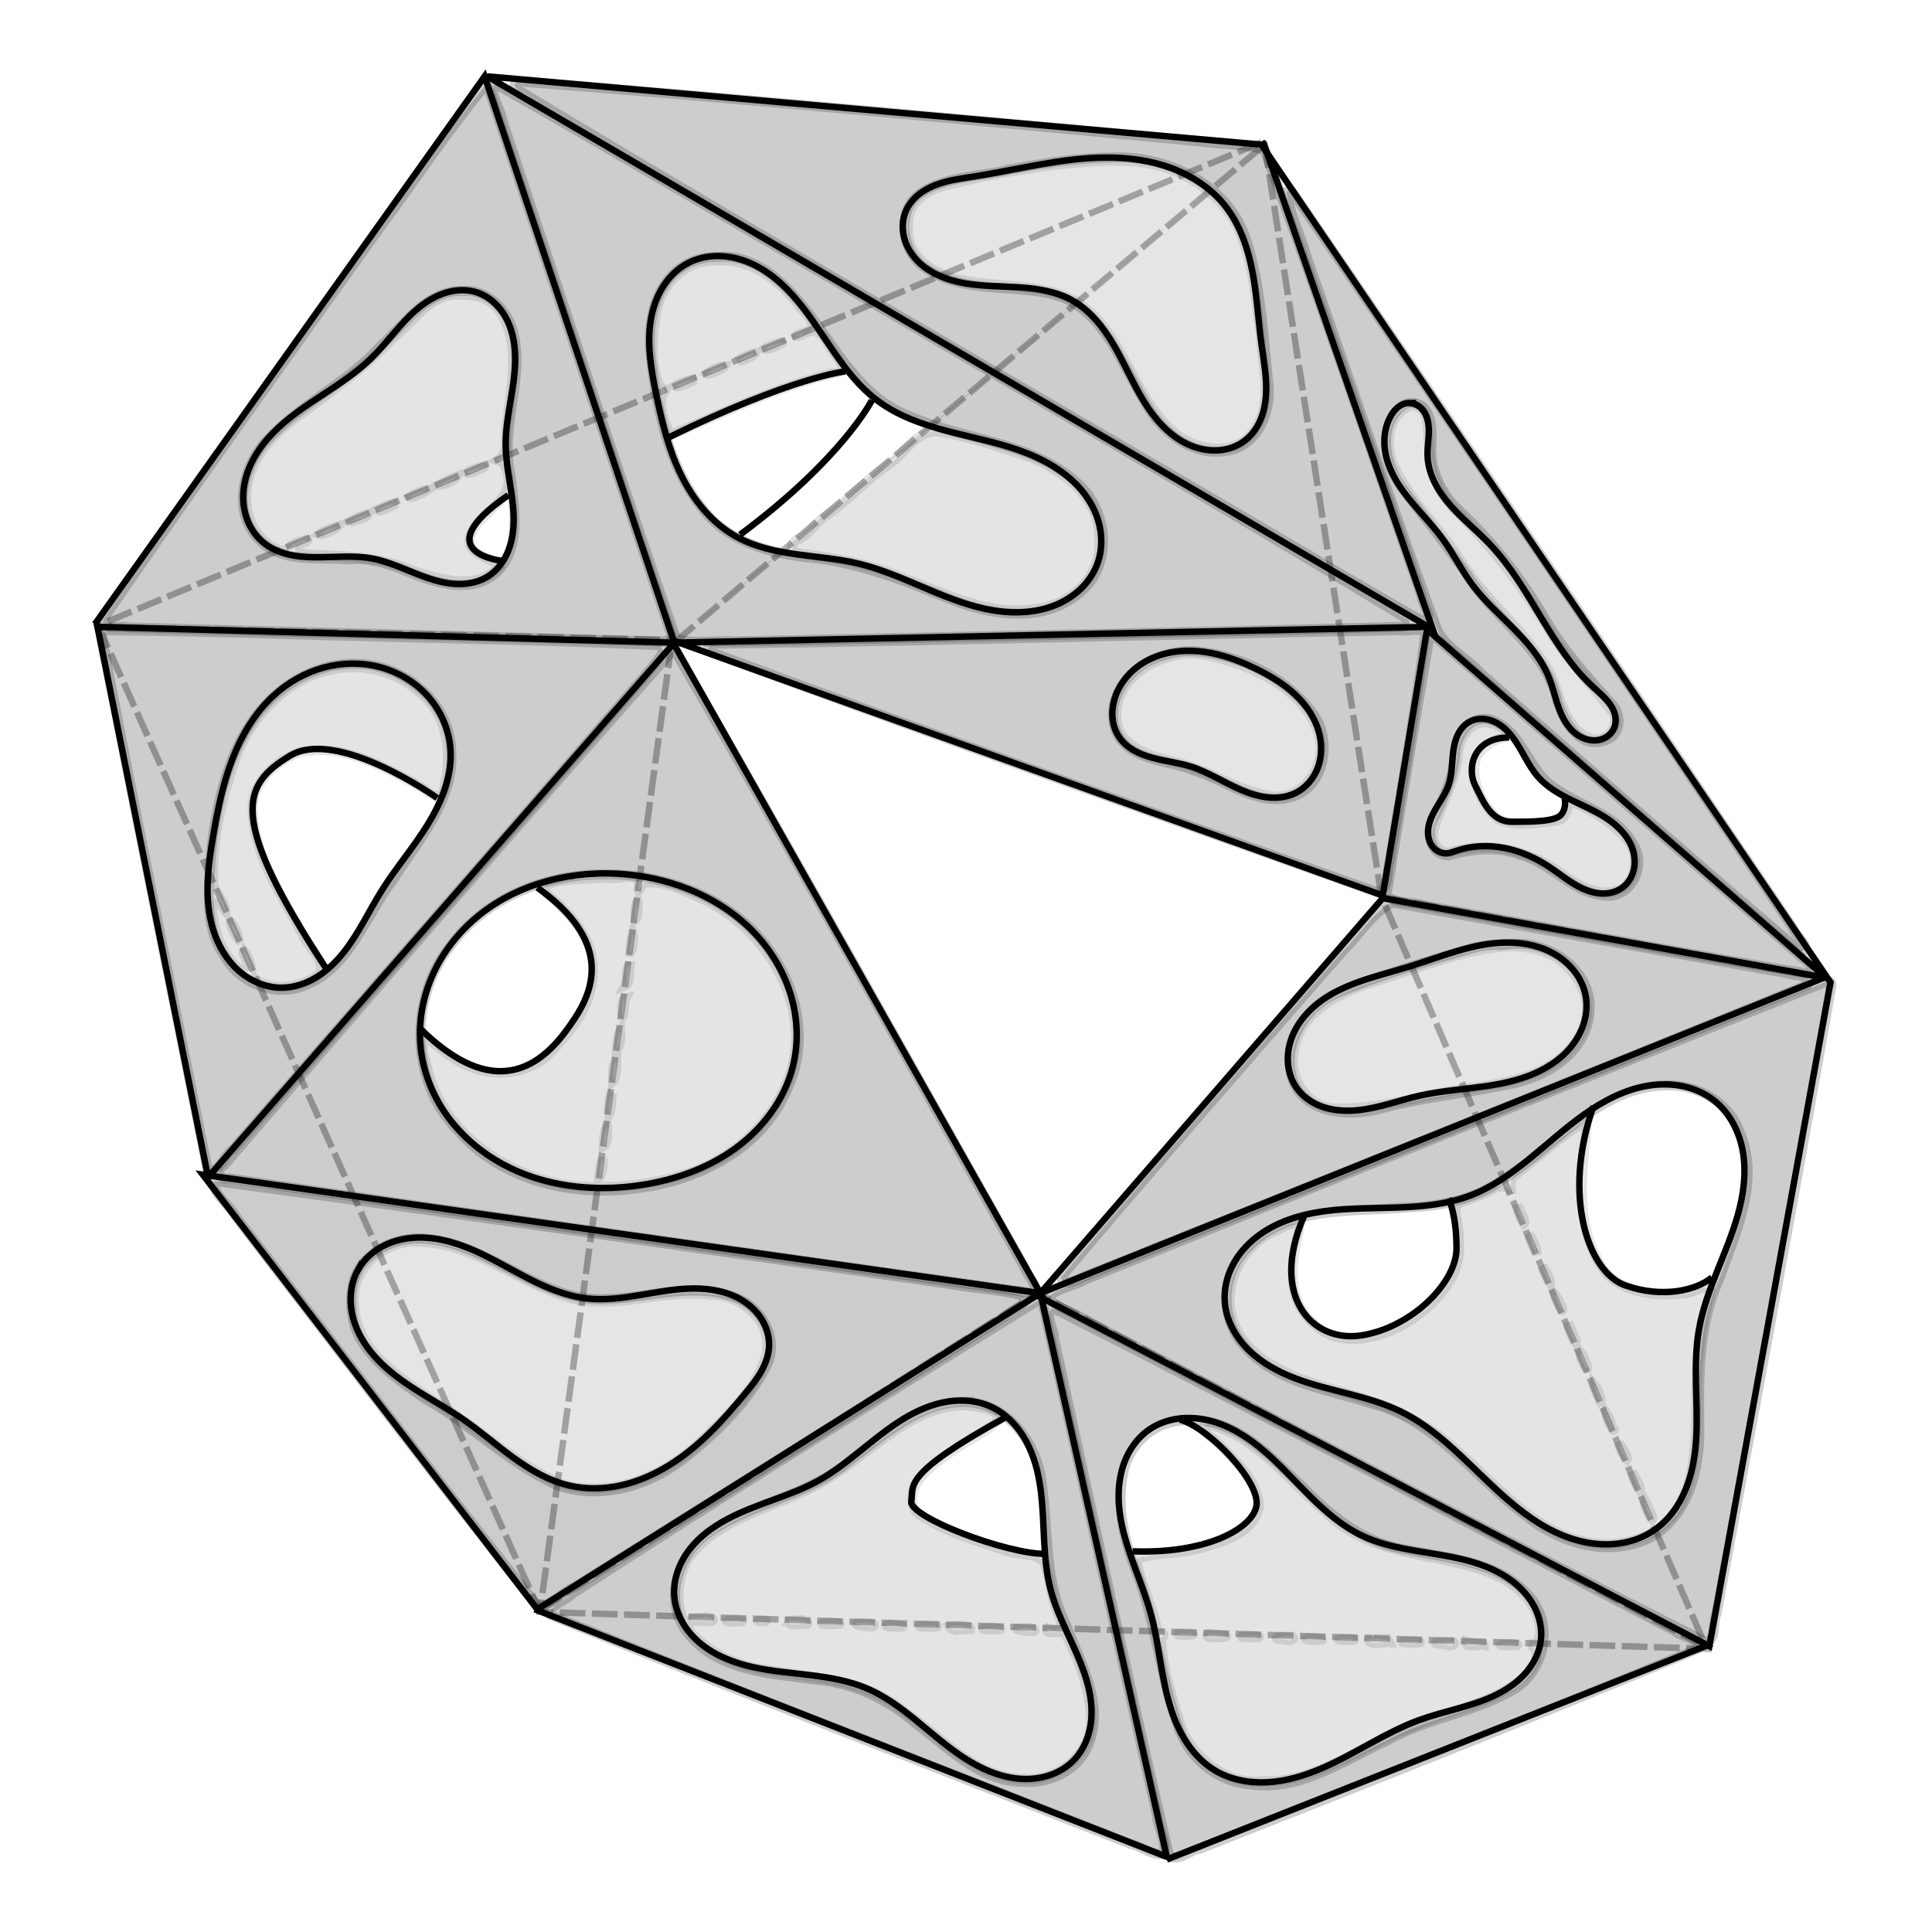<?xml version="1.0" encoding="UTF-8" standalone="no"?>
<!-- Created with Inkscape (http://www.inkscape.org/) -->

<svg
   width="300mm"
   height="300mm"
   viewBox="0 0 300 300"
   version="1.1"
   id="svg589"
   inkscape:version="1.2.2 (732a01da63, 2022-12-09)"
   sodipodi:docname="defect-foam.svg"
   xmlns:inkscape="http://www.inkscape.org/namespaces/inkscape"
   xmlns:sodipodi="http://sodipodi.sourceforge.net/DTD/sodipodi-0.dtd"
   xmlns="http://www.w3.org/2000/svg"
   xmlns:svg="http://www.w3.org/2000/svg">
  <sodipodi:namedview
     id="namedview591"
     pagecolor="#ffffff"
     bordercolor="#000000"
     borderopacity="0.25"
     inkscape:showpageshadow="2"
     inkscape:pageopacity="0.0"
     inkscape:pagecheckerboard="0"
     inkscape:deskcolor="#d1d1d1"
     inkscape:document-units="mm"
     showgrid="false"
     inkscape:zoom="0.64693624"
     inkscape:cx="375.61661"
     inkscape:cy="619.8447"
     inkscape:window-width="1920"
     inkscape:window-height="1129"
     inkscape:window-x="2552"
     inkscape:window-y="131"
     inkscape:window-maximized="1"
     inkscape:current-layer="layer1" />
  <defs
     id="defs586">
    <inkscape:path-effect
       effect="spiro"
       id="path-effect5505"
       is_visible="true"
       lpeversion="1" />
    <inkscape:path-effect
       effect="spiro"
       id="path-effect5501"
       is_visible="true"
       lpeversion="1" />
    <inkscape:path-effect
       effect="spiro"
       id="path-effect5497"
       is_visible="true"
       lpeversion="1" />
    <inkscape:path-effect
       effect="spiro"
       id="path-effect5493"
       is_visible="true"
       lpeversion="1" />
    <inkscape:path-effect
       effect="spiro"
       id="path-effect5489"
       is_visible="true"
       lpeversion="1" />
    <inkscape:path-effect
       effect="spiro"
       id="path-effect5485"
       is_visible="true"
       lpeversion="1" />
    <inkscape:path-effect
       effect="spiro"
       id="path-effect5481"
       is_visible="true"
       lpeversion="1" />
    <inkscape:path-effect
       effect="spiro"
       id="path-effect5477"
       is_visible="true"
       lpeversion="1" />
    <inkscape:path-effect
       effect="spiro"
       id="path-effect5473"
       is_visible="true"
       lpeversion="1" />
    <inkscape:path-effect
       effect="spiro"
       id="path-effect5469"
       is_visible="true"
       lpeversion="1" />
    <inkscape:path-effect
       effect="spiro"
       id="path-effect5465"
       is_visible="true"
       lpeversion="1" />
    <inkscape:path-effect
       effect="spiro"
       id="path-effect5461"
       is_visible="true"
       lpeversion="1" />
    <inkscape:path-effect
       effect="spiro"
       id="path-effect5457"
       is_visible="true"
       lpeversion="1" />
  </defs>
  <g
     inkscape:groupmode="layer"
     id="layer2"
     inkscape:label="Ebene 2">
    <path
       style="opacity:0.3;fill:#000000;stroke:#000000;stroke-width:1;stroke-dasharray:4, 1;stroke-dashoffset:0;stroke-opacity:1"
       d="m 104.699,99.791 c 30.265,-25.765 61.074,-51.531 91.611,-77.297"
       id="path7108" />
    <path
       style="opacity:0.3;fill:none;stroke:#000000;stroke-width:1;stroke-dasharray:4, 1;stroke-dashoffset:0;stroke-opacity:1"
       d="m 196.31,22.085 18.2,117.172 50.509,116.763 L 83.841,250.295 104.29,99.791"
       id="path7110" />
    <path
       style="opacity:0.3;fill:none;stroke:#000000;stroke-width:1;stroke-dasharray:4, 1;stroke-dashoffset:0;stroke-opacity:1"
       d="M 195.901,22.085 14.723,97.337 104.699,99.382"
       id="path7112" />
    <path
       style="opacity:0.3;fill:none;stroke:#000000;stroke-width:1;stroke-dasharray:4, 1;stroke-dashoffset:0;stroke-opacity:1"
       d="M 15.132,96.928 83.841,250.295"
       id="path7114" />
    <path
       style="opacity:0.3;fill:none;stroke:#000000;stroke-width:1;stroke-dasharray:4, 1;stroke-dashoffset:0;stroke-opacity:1"
       d="m 83.636,250.091 77.502,-49.282 104.29,55.212"
       id="path7116" />
    <path
       style="opacity:0.3;fill:none;stroke:#000000;stroke-width:1;stroke-dasharray:4, 1;stroke-dashoffset:0;stroke-opacity:1"
       d="m 214.509,139.257 69.117,12.678"
       id="path7118" />
  </g>
  <g
     inkscape:label="Ebene 1"
     inkscape:groupmode="layer"
     id="layer1">
    <path
       style="opacity:1;fill:none;stroke-width:1;stroke:#000000;stroke-opacity:1;stroke-dasharray:none"
       d="M 15.132,97.337 32.309,182.814 104.699,99.791 Z"
       id="path719" />
    <circle
       id="path4626"
       style="fill:#000000;stroke:#000000;stroke-width:0.265"
       cx="75.661"
       cy="12.269"
       r="0.206" />
    <path
       style="opacity:1;fill:none;stroke:#000000;stroke-width:1;stroke-dasharray:none;stroke-opacity:1"
       d="M 75.661,11.86 222.485,97.746 196.31,22.494 Z"
       id="path4628" />
    <path
       style="opacity:1;fill:none;stroke:#000000;stroke-width:1;stroke-dasharray:none;stroke-opacity:1"
       d="M 83.023,249.886 181.178,288.33 161.547,200.809 283.422,151.731 222.076,98.155"
       id="path4630" />
    <circle
       id="path4632"
       style="fill:#000000;stroke:#000000;stroke-width:0.265"
       cx="196.31"
       cy="22.085"
       r="0.206" />
    <path
       style="opacity:1;fill:none;stroke:#000000;stroke-width:1;stroke-dasharray:none;stroke-opacity:1"
       d="M 195.901,22.494 284.24,152.549 265.427,255.612 161.138,201.218"
       id="path4634" />
    <path
       style="opacity:1;fill:none;stroke:#000000;stroke-width:1;stroke-dasharray:none;stroke-opacity:1"
       d="m 181.178,288.739 84.659,-33.536"
       id="path4636" />
    <path
       style="opacity:1;fill:none;stroke:#000000;stroke-width:1;stroke-dasharray:none;stroke-opacity:1"
       d="M 104.29,99.382 161.547,200.809 31.491,182.405 l 51.94,67.482 78.115,-49.077 53.167,-61.347 68.299,12.269"
       id="path4638" />
    <path
       style="opacity:1;fill:none;stroke:#000000;stroke-width:1;stroke-dasharray:none;stroke-opacity:1"
       d="M 14.723,96.928 75.252,11.86 104.699,99.791 221.667,97.337 l -6.953,41.716"
       id="path4644" />
    <path
       style="opacity:1;fill:none;stroke:#000000;stroke-width:1;stroke-dasharray:none;stroke-opacity:1"
       d="M 104.29,99.382 214.714,139.053"
       id="path4648" />
    <path
       style="opacity:1;fill:none;stroke:#000000;stroke-width:1;stroke-dasharray:none;stroke-opacity:1"
       d="m 99.382,184.041 c 5.25,-0.776 10.414,-2.559 14.719,-5.664 4.305,-3.105 7.704,-7.594 9.002,-12.74 0.914,-3.621 0.772,-7.486 -0.288,-11.067 -1.059,-3.581 -3.022,-6.877 -5.576,-9.601 -5.109,-5.449 -12.466,-8.487 -19.902,-9.188 -8.09,-0.762 -16.588,1.229 -22.919,6.322 -3.165,2.547 -5.75,5.835 -7.357,9.566 -1.607,3.731 -2.22,7.904 -1.624,11.923 0.538,3.631 2.054,7.098 4.256,10.034 2.202,2.937 5.081,5.346 8.303,7.106 6.442,3.521 14.124,4.382 21.387,3.308 z"
       id="path5455"
       inkscape:path-effect="#path-effect5457"
       inkscape:original-d="m 99.381893,184.04054 c 11.314817,6.81606 15.814117,-12.2691 23.720787,-18.40405 7.90666,-6.13495 -17.17686,-19.90338 -25.76568,-29.85547 -8.588824,-9.95208 -21.266644,18.54065 -31.900362,27.81058 -10.633718,9.26992 22.630437,13.63289 33.945255,20.44894 z" />
    <path
       style="opacity:1;fill:none;stroke:#000000;stroke-width:1;stroke-dasharray:none;stroke-opacity:1"
       d="m 190.175,202.036 c -0.116,-1.903 0.337,-3.824 1.206,-5.52 0.869,-1.697 2.143,-3.172 3.637,-4.356 2.986,-2.369 6.765,-3.546 10.541,-4.072 3.776,-0.526 7.605,-0.448 11.415,-0.581 3.81,-0.132 7.668,-0.488 11.237,-1.83 3.416,-1.285 6.441,-3.427 9.274,-5.728 2.833,-2.301 5.522,-4.787 8.499,-6.898 2.977,-2.111 6.298,-3.859 9.899,-4.454 1.8,-0.298 3.657,-0.301 5.442,0.076 1.786,0.377 3.498,1.139 4.921,2.282 2.473,1.986 3.95,5.038 4.434,8.173 0.484,3.134 0.045,6.353 -0.804,9.409 -1.697,6.112 -5.011,11.748 -6.084,18 -0.933,5.439 -0.113,11.016 -0.394,16.527 -0.141,2.755 -0.566,5.523 -1.592,8.084 -1.027,2.561 -2.688,4.915 -4.966,6.471 -1.602,1.094 -3.474,1.772 -5.395,2.042 -1.921,0.271 -3.889,0.141 -5.78,-0.294 -3.781,-0.869 -7.197,-2.927 -10.221,-5.358 -6.048,-4.862 -10.9,-11.374 -17.866,-14.795 -5.155,-2.531 -11.037,-3.139 -16.409,-5.169 -2.686,-1.015 -5.272,-2.411 -7.314,-4.43 -2.041,-2.02 -3.504,-4.712 -3.679,-7.578 z"
       id="path5459"
       inkscape:path-effect="#path-effect5461"
       inkscape:original-d="m 190.17523,202.03562 c -9.13413,-5.72597 25.35696,-10.90584 38.03505,-16.35916 12.67808,-5.45332 25.35696,-9.81523 38.03503,-14.72324 12.67809,-4.90801 -1.63563,23.72104 -2.45386,35.58117 -0.81822,11.86013 -4.63483,20.72187 -6.95264,31.0824 -2.31782,10.36054 -26.1744,-12.2691 -39.26199,-18.40405 -13.08759,-6.13495 -18.26746,-11.45115 -27.40159,-17.17712 z" />
    <path
       style="opacity:1;fill:none;stroke:#000000;stroke-width:1;stroke-dasharray:none;stroke-opacity:1"
       d="m 104.699,247.841 c -0.19,-2.566 0.77,-5.135 2.331,-7.18 1.561,-2.045 3.689,-3.6 5.962,-4.805 4.546,-2.41 9.71,-3.498 14.201,-6.01 4.42,-2.473 7.995,-6.215 12.234,-8.987 2.12,-1.386 4.428,-2.534 6.903,-3.069 2.475,-0.536 5.134,-0.428 7.446,0.605 2.405,1.074 4.31,3.092 5.567,5.406 1.257,2.314 1.905,4.916 2.25,7.527 0.691,5.222 0.225,10.608 1.589,15.695 1.208,4.504 3.786,8.524 5.258,12.949 0.736,2.213 1.192,4.549 1.021,6.874 -0.171,2.325 -1.007,4.646 -2.598,6.351 -1.061,1.138 -2.43,1.973 -3.904,2.468 -1.475,0.494 -3.054,0.653 -4.605,0.537 -3.102,-0.233 -6.039,-1.546 -8.647,-3.243 -5.216,-3.393 -9.421,-8.384 -15.153,-10.804 -5.474,-2.311 -11.667,-1.993 -17.474,-3.252 -2.904,-0.629 -5.77,-1.687 -8.096,-3.536 -1.163,-0.924 -2.18,-2.041 -2.934,-3.321 -0.754,-1.28 -1.242,-2.724 -1.352,-4.206 z"
       id="path5463"
       inkscape:path-effect="#path-effect5465"
       inkscape:original-d="m 104.69862,247.84127 c -11.724327,-2.99945 13.76922,-11.99645 22.49385,-17.99508 8.72462,-5.99862 17.45003,-6.13442 26.58363,-11.45141 9.1336,-5.31699 6.54393,17.58636 9.40652,28.62853 2.86259,11.04217 2.45414,17.45004 3.68081,26.17467 1.22667,8.72461 -22.08461,-5.58913 -32.30935,-11.04244 -10.22474,-5.45332 -18.13113,-11.31483 -29.85546,-14.31427 z"
       sodipodi:nodetypes="sssssss" />
    <path
       style="opacity:1;fill:none;stroke:#000000;stroke-width:1;stroke-dasharray:none;stroke-opacity:1"
       d="m 106.744,40.898 c 1.449,-0.775 3.101,-1.145 4.744,-1.142 1.643,0.003 3.277,0.373 4.794,1.004 3.034,1.263 5.553,3.533 7.649,6.065 2.096,2.531 3.819,5.344 5.695,8.042 1.876,2.698 3.942,5.319 6.565,7.298 3.124,2.357 6.893,3.695 10.673,4.707 3.78,1.012 7.644,1.735 11.335,3.035 3.691,1.3 7.265,3.243 9.765,6.253 1.25,1.505 2.21,3.265 2.694,5.161 0.484,1.896 0.481,3.928 -0.113,5.792 -0.529,1.661 -1.518,3.164 -2.783,4.363 -1.265,1.199 -2.802,2.1 -4.442,2.69 -3.281,1.18 -6.909,1.112 -10.319,0.385 -6.821,-1.454 -12.891,-5.405 -19.673,-7.029 -3.136,-0.751 -6.369,-0.991 -9.563,-1.436 -3.194,-0.446 -6.413,-1.119 -9.25,-2.653 -3.915,-2.117 -6.844,-5.758 -8.793,-9.759 -1.95,-4.001 -3,-8.373 -3.885,-12.735 -0.735,-3.625 -1.367,-7.348 -0.819,-11.006 0.274,-1.829 0.848,-3.625 1.801,-5.209 0.953,-1.585 2.295,-2.953 3.926,-3.825 z"
       id="path5467"
       inkscape:path-effect="#path-effect5469"
       inkscape:original-d="m 106.74351,40.897899 c -0.81822,-7.770865 15.54147,13.087591 29.44649,21.266907 13.90502,8.179316 24.53901,16.632078 34.35424,24.947718 9.81523,8.315643 -24.81113,0.272918 -37.21709,0.40898 -12.40596,0.136062 -12.54176,-2.726261 -18.81303,-4.089789 -6.27128,-1.36353 -8.45197,-14.995633 -12.67835,-22.493846 -4.226381,-7.498212 5.72597,-12.269104 4.90774,-20.03997 z"
       sodipodi:nodetypes="sssssss" />
    <path
       style="opacity:1;fill:none;stroke:#000000;stroke-width:1;stroke-dasharray:none;stroke-opacity:1"
       d="m 40.898,84.25 c -1.24,-1.016 -2.148,-2.414 -2.648,-3.937 -0.5,-1.523 -0.598,-3.166 -0.362,-4.752 0.473,-3.171 2.252,-6.032 4.49,-8.327 4.475,-4.592 10.698,-7.136 15.288,-11.613 2.443,-2.382 4.375,-5.268 6.957,-7.497 1.291,-1.115 2.751,-2.062 4.37,-2.6 1.619,-0.538 3.407,-0.649 5.032,-0.127 2.084,0.669 3.755,2.343 4.723,4.306 0.968,1.963 1.286,4.194 1.248,6.383 -0.076,4.376 -1.516,8.656 -1.472,13.033 0.036,3.646 1.101,7.216 1.226,10.859 0.063,1.822 -0.117,3.674 -0.758,5.38 -0.642,1.706 -1.773,3.263 -3.331,4.21 -1.341,0.815 -2.94,1.147 -4.51,1.122 -1.57,-0.025 -3.117,-0.391 -4.605,-0.891 -2.976,-0.999 -5.79,-2.541 -8.88,-3.094 -2.833,-0.507 -5.74,-0.155 -8.618,-0.167 -1.439,-0.006 -2.886,-0.105 -4.285,-0.445 C 43.365,85.751 42.011,85.162 40.898,84.25 Z"
       id="path5471"
       inkscape:path-effect="#path-effect5473"
       inkscape:original-d="M 40.897899,84.249672 C 35.308254,83.43145 52.076923,65.16425 57.666037,55.621142 63.255154,46.078036 68.572408,48.805091 74.025198,45.396668 79.477985,41.988245 77.024642,61.210787 78.523967,69.11745 80.023292,77.024113 76.615662,82.750347 75.661114,89.5664 74.706564,96.38245 63.66466,87.658095 57.666037,86.703547 51.667415,85.748997 46.487542,85.067896 40.897899,84.249672 Z" />
    <path
       style="opacity:1;fill:none;stroke:#000000;stroke-width:1;stroke-dasharray:none;stroke-opacity:1"
       d="m 42.534,107.97 c 2.184,-1.997 4.825,-3.506 7.678,-4.293 2.853,-0.788 5.915,-0.845 8.776,-0.087 2.861,0.758 5.51,2.341 7.475,4.554 1.965,2.213 3.228,5.056 3.473,8.006 0.347,4.16 -1.293,8.253 -3.48,11.809 -2.187,3.556 -4.933,6.74 -7.153,10.276 -2.019,3.215 -3.602,6.719 -5.971,9.686 -1.184,1.483 -2.568,2.827 -4.187,3.817 -1.619,0.99 -3.485,1.617 -5.384,1.63 -2.485,0.016 -4.919,-1.038 -6.769,-2.697 -1.85,-1.659 -3.137,-3.889 -3.878,-6.261 -1.482,-4.743 -0.83,-9.866 0.014,-14.763 0.682,-3.955 1.486,-7.912 2.919,-11.662 1.433,-3.749 3.526,-7.306 6.488,-10.014 z"
       id="path5475"
       inkscape:path-effect="#path-effect5477"
       inkscape:original-d="m 42.533816,107.97046 c -0.545571,-6.13495 15.677792,9.27045 27.40159,8.17957 11.723802,-1.09087 -6.952377,12.81494 -10.633453,22.08486 -3.681074,9.26993 -11.587474,9.27046 -15.541201,15.13223 -3.953727,5.86177 -7.088703,-15.81359 -10.633453,-23.72078 -3.54475,-7.90719 9.952085,-15.54094 9.406517,-21.67588 z"
       sodipodi:nodetypes="ssssss" />
    <path
       style="opacity:1;fill:none;stroke:#000000;stroke-width:1;stroke-dasharray:none;stroke-opacity:1"
       d="m 55.621,197.128 c -0.151,0.265 -0.287,0.538 -0.409,0.818 -1.024,2.35 -0.97,5.087 -0.144,7.514 0.827,2.426 2.381,4.558 4.227,6.336 3.692,3.556 8.47,5.726 12.685,8.645 2.664,1.845 5.106,3.992 7.728,5.895 2.622,1.904 5.478,3.585 8.632,4.329 2.648,0.625 5.437,0.566 8.093,-0.025 2.656,-0.591 5.181,-1.703 7.493,-3.136 4.625,-2.866 8.356,-6.954 11.816,-11.153 0.889,-1.079 1.769,-2.175 2.455,-3.393 0.686,-1.218 1.176,-2.572 1.226,-3.969 0.049,-1.378 -0.339,-2.759 -1.037,-3.948 -0.698,-1.189 -1.699,-2.19 -2.851,-2.948 -2.304,-1.517 -5.141,-2.045 -7.9,-2.02 -5.516,0.048 -10.948,2.155 -16.432,1.555 -3.25,-0.355 -6.324,-1.648 -9.234,-3.14 -2.91,-1.491 -5.715,-3.198 -8.724,-4.475 -3.01,-1.278 -6.288,-2.121 -9.539,-1.77 -1.625,0.176 -3.226,0.654 -4.64,1.475 -1.414,0.821 -2.636,1.991 -3.444,3.412 z"
       id="path5479"
       inkscape:path-effect="#path-effect5481"
       inkscape:original-d="m 55.621144,197.12787 c -12.951267,-2.18149 -1.363001,-0.13606 -0.408979,0.81796 0.954018,0.95402 11.179024,14.99616 16.768137,22.49385 5.589114,7.49768 10.906371,6.81658 16.359159,10.22447 5.452789,3.40789 18.267999,-9.54258 27.401589,-14.31426 9.1336,-4.77169 8.38597,-6.85515 3.68081,-7.36163 -6.38839,-0.68766 -17.17538,-5.91674 -28.219544,-7.36162 -11.300907,-1.47847 -22.629908,-2.31729 -35.581172,-4.49877 z"
       sodipodi:nodetypes="ssssssss" />
    <path
       style="opacity:1;fill:none;stroke:#000000;stroke-width:1;stroke-dasharray:none;stroke-opacity:1"
       d="m 178.315,222.076 c -2.09,1.494 -3.495,3.828 -4.143,6.314 -0.648,2.486 -0.581,5.117 -0.123,7.645 0.915,5.055 3.335,9.71 4.675,14.67 1.167,4.32 1.503,8.831 2.664,13.153 0.58,2.161 1.372,4.279 2.535,6.191 1.163,1.912 2.71,3.615 4.617,4.786 2.439,1.497 5.378,2.063 8.236,1.916 2.858,-0.146 5.647,-0.973 8.281,-2.091 5.268,-2.237 10.003,-5.643 15.383,-7.596 3.736,-1.356 7.729,-1.989 11.343,-3.642 1.807,-0.827 3.517,-1.916 4.873,-3.368 1.356,-1.453 2.345,-3.288 2.597,-5.259 0.187,-1.463 -0.036,-2.967 -0.575,-4.34 -0.539,-1.373 -1.387,-2.616 -2.42,-3.668 -2.066,-2.105 -4.821,-3.42 -7.651,-4.249 -5.661,-1.659 -11.844,-1.554 -17.164,-4.102 -2.995,-1.434 -5.552,-3.639 -7.913,-5.975 -2.36,-2.336 -4.568,-4.833 -7.078,-7.007 -2.511,-2.174 -5.377,-4.039 -8.597,-4.85 -1.61,-0.405 -3.296,-0.539 -4.941,-0.313 -1.645,0.227 -3.247,0.82 -4.598,1.786 z"
       id="path5483"
       inkscape:path-effect="#path-effect5485"
       inkscape:original-d="m 178.31484,222.07559 c -13.36025,-4.3627 0.27292,19.08595 0.40898,28.62853 0.13606,9.54258 6.54393,16.08676 9.81549,24.12975 3.27157,8.04299 21.26718,-5.18012 31.90037,-7.7706 10.63318,-2.59045 9.95208,-8.72461 18.81303,-12.26936 8.86095,-3.54475 -18.26746,-9.26993 -27.81057,-16.35916 -9.54311,-7.08923 -19.76706,-11.99645 -33.1273,-16.35916 z"
       sodipodi:nodetypes="sssssss" />
    <path
       style="opacity:1;fill:none;stroke:#000000;stroke-width:1;stroke-dasharray:none;stroke-opacity:1"
       d="m 201.627,169.317 c -0.804,-1 -1.326,-2.218 -1.541,-3.483 -0.216,-1.265 -0.13,-2.575 0.205,-3.814 0.669,-2.478 2.311,-4.621 4.325,-6.212 4.027,-3.183 9.283,-4.202 14.189,-5.713 5.051,-1.555 10.048,-3.744 15.333,-3.738 2.642,0.003 5.326,0.587 7.57,1.984 2.243,1.396 4.006,3.657 4.499,6.253 0.263,1.386 0.164,2.832 -0.233,4.185 -0.397,1.353 -1.088,2.614 -1.973,3.712 -1.77,2.197 -4.278,3.711 -6.93,4.672 -5.304,1.921 -11.125,1.74 -16.63,2.972 -3.253,0.728 -6.409,1.953 -9.728,2.264 -1.659,0.156 -3.356,0.076 -4.952,-0.404 -1.596,-0.48 -3.089,-1.379 -4.133,-2.678 z"
       id="path5487"
       inkscape:path-effect="#path-effect5489"
       inkscape:original-d="m 201.62664,169.31731 c -3.95373,1.77197 10.77004,-11.86013 17.17711,-19.22202 6.40708,-7.36189 17.58637,2.86312 27.4016,4.49877 9.81523,1.63565 -13.49604,11.588 -25.76568,15.5412 -12.26963,3.9532 -14.8593,-2.58993 -18.81303,-0.81795 z"
       sodipodi:nodetypes="sssss" />
    <path
       style="opacity:1;fill:none;stroke:#000000;stroke-width:1;stroke-dasharray:none;stroke-opacity:1"
       d="m 172.998,108.788 c 0.553,-2.091 1.89,-3.94 3.615,-5.245 1.726,-1.304 3.823,-2.078 5.967,-2.36 4.289,-0.565 8.618,0.791 12.502,2.697 2.194,1.077 4.318,2.348 6.089,4.032 1.771,1.684 3.179,3.811 3.727,6.192 0.392,1.702 0.328,3.524 -0.295,5.155 -0.624,1.631 -1.826,3.057 -3.385,3.843 -1.3,0.655 -2.799,0.853 -4.249,0.723 -1.45,-0.129 -2.856,-0.573 -4.195,-1.144 -2.678,-1.141 -5.137,-2.798 -7.915,-3.669 -1.943,-0.609 -3.99,-0.817 -5.955,-1.351 -0.982,-0.267 -1.948,-0.619 -2.829,-1.128 -0.882,-0.509 -1.68,-1.182 -2.258,-2.02 -0.565,-0.819 -0.91,-1.782 -1.036,-2.768 -0.126,-0.987 -0.037,-1.996 0.218,-2.957 z"
       id="path5491"
       inkscape:path-effect="#path-effect5493"
       inkscape:original-d="m 172.99811,108.78841 c -0.27292,-1.90883 14.72351,-3.27157 22.08487,-4.90775 7.36135,-1.63618 6.54393,6.81658 9.81549,10.22448 3.27157,3.40789 -2.45361,5.99862 -3.68081,8.99754 -1.2272,2.99891 -10.90584,-2.72627 -16.35916,-4.08979 -5.45331,-1.36353 -7.36135,-2.99892 -11.04243,-4.49877 -3.68108,-1.49986 -0.54504,-3.81688 -0.81796,-5.72571 z" />
    <path
       style="opacity:1;fill:none;stroke:#000000;stroke-width:1;stroke-dasharray:none;stroke-opacity:1"
       d="m 151.322,27.402 c 6.788,-1.067 13.506,-2.902 20.377,-2.937 3.436,-0.017 6.9,0.427 10.125,1.612 3.225,1.185 6.207,3.138 8.35,5.823 2.364,2.962 3.615,6.672 4.317,10.396 0.703,3.724 0.9,7.524 1.409,11.28 0.35,2.587 0.85,5.183 0.681,7.788 -0.084,1.303 -0.339,2.602 -0.846,3.805 -0.507,1.203 -1.275,2.308 -2.289,3.129 -1.255,1.016 -2.859,1.566 -4.471,1.639 -1.613,0.074 -3.231,-0.315 -4.685,-1.017 -2.907,-1.405 -5.086,-3.986 -6.763,-6.745 -1.676,-2.76 -2.935,-5.754 -4.559,-8.544 -1.624,-2.791 -3.692,-5.441 -6.515,-7.008 -2.458,-1.364 -5.315,-1.814 -8.12,-2.003 -2.805,-0.188 -5.634,-0.139 -8.406,-0.606 -2.772,-0.467 -5.548,-1.511 -7.494,-3.539 -0.973,-1.014 -1.715,-2.264 -2.053,-3.628 -0.338,-1.364 -0.258,-2.843 0.307,-4.129 0.417,-0.949 1.087,-1.777 1.884,-2.44 0.797,-0.663 1.72,-1.165 2.686,-1.542 1.932,-0.754 4.014,-1.013 6.063,-1.335 z"
       id="path5495"
       inkscape:path-effect="#path-effect5497"
       inkscape:original-d="m 151.32223,27.401591 c 5.31646,-2.72679 25.90226,2.999446 38.853,4.498771 12.95074,1.499325 3.8174,14.450854 5.72571,21.675886 1.9083,7.22503 -1.63565,9.815759 -2.45388,14.723243 -0.81822,4.907483 -17.4495,-15.677263 -26.99261,-21.675886 -9.5431,-5.998622 -15.94991,-8.997274 -25.76568,-13.905286 -9.81575,-4.908013 5.317,-2.589935 10.63346,-5.316728 z"
       sodipodi:nodetypes="sssssss" />
    <path
       style="opacity:1;fill:none;stroke:#000000;stroke-width:1;stroke-dasharray:none;stroke-opacity:1"
       d="m 218.804,62.574 c 0.407,-1.55e-4 0.811,0.108 1.171,0.298 0.36,0.189 0.676,0.459 0.933,0.774 0.515,0.63 0.788,1.43 0.897,2.237 0.216,1.613 -0.192,3.245 -0.138,4.872 0.048,1.456 0.468,2.886 1.114,4.191 0.646,1.306 1.513,2.492 2.475,3.586 1.925,2.187 4.229,4.008 6.227,6.128 3.123,3.314 5.436,7.29 7.79,11.188 2.354,3.898 4.816,7.806 8.16,10.897 0.906,0.837 1.884,1.622 2.586,2.637 0.351,0.507 0.629,1.071 0.766,1.673 0.136,0.602 0.127,1.243 -0.08,1.825 -0.237,0.67 -0.732,1.239 -1.344,1.6 -0.612,0.361 -1.337,0.518 -2.047,0.482 -0.71,-0.037 -1.405,-0.263 -2.021,-0.618 -0.616,-0.355 -1.155,-0.837 -1.607,-1.385 -0.905,-1.097 -1.458,-2.44 -1.895,-3.792 -0.437,-1.353 -0.773,-2.741 -1.311,-4.058 -1.178,-2.885 -3.269,-5.297 -5.462,-7.511 -2.193,-2.214 -4.538,-4.303 -6.398,-6.804 -1.648,-2.216 -2.884,-4.713 -4.499,-6.953 -2.174,-3.016 -5.008,-5.531 -6.994,-8.674 -0.993,-1.571 -1.767,-3.306 -2.05,-5.143 -0.282,-1.837 -0.047,-3.785 0.864,-5.405 0.301,-0.536 0.679,-1.038 1.164,-1.417 0.485,-0.379 1.084,-0.628 1.699,-0.628 z"
       id="path5499"
       inkscape:path-effect="#path-effect5501"
       inkscape:original-d="m 218.80376,62.573786 c 0.40872,-1.636181 0.13659,3.544749 2.86285,8.179579 2.72627,4.634831 6.27128,7.770865 9.8155,13.905285 3.54422,6.13442 12.13331,17.17738 15.95018,22.08487 3.81687,4.90748 2.18148,4.09005 3.27183,6.13468 1.09035,2.04463 -5.04381,-3.40789 -10.22447,-7.7706 -5.18067,-4.36271 -9.67891,-11.31482 -11.86039,-14.314264 -2.18149,-2.999444 -2.31729,-2.862589 -4.49878,-6.952642 -2.18149,-4.090056 -6.13441,-14.586653 -8.17957,-19.222013 -2.04516,-4.635359 2.45414,-0.408714 2.86285,-2.044895 z"
       sodipodi:nodetypes="ssssssssss" />
    <path
       style="opacity:1;fill:none;stroke:#000000;stroke-width:1;stroke-dasharray:none;stroke-opacity:1"
       d="m 226.165,132.1 c 2.374,-0.801 4.962,-0.901 7.423,-0.428 2.461,0.472 4.798,1.504 6.891,2.882 1.78,1.171 3.41,2.602 5.357,3.469 0.973,0.433 2.024,0.719 3.09,0.722 1.065,0.004 2.147,-0.288 3.005,-0.919 0.855,-0.629 1.456,-1.576 1.726,-2.603 0.27,-1.026 0.219,-2.126 -0.081,-3.144 -0.6,-2.036 -2.145,-3.68 -3.897,-4.878 -1.752,-1.198 -3.729,-2.018 -5.636,-2.95 -1.907,-0.932 -3.795,-2.011 -5.2,-3.603 -1.663,-1.884 -2.53,-4.347 -4.082,-6.324 -0.776,-0.988 -1.741,-1.86 -2.904,-2.337 -0.581,-0.238 -1.207,-0.375 -1.835,-0.371 -0.628,0.003 -1.258,0.148 -1.813,0.444 -0.79,0.422 -1.399,1.135 -1.802,1.935 -0.403,0.8 -0.611,1.684 -0.733,2.572 -0.244,1.774 -0.158,3.614 -0.737,5.309 -0.694,2.036 -2.287,3.678 -2.935,5.729 -0.324,1.025 -0.39,2.17 0.037,3.157 0.213,0.494 0.548,0.938 0.983,1.255 0.434,0.317 0.969,0.502 1.506,0.492 0.565,-0.011 1.101,-0.228 1.636,-0.409 z"
       id="path5503"
       inkscape:path-effect="#path-effect5505"
       inkscape:original-d="m 226.16538,132.10021 c 0.54504,-0.13659 9.54311,1.63618 14.31427,2.45388 4.77115,0.81769 7.63453,2.18148 11.45141,3.27183 3.81687,1.09035 -8.72462,-11.45115 -13.08733,-17.17712 -4.36271,-5.72597 -7.0887,-5.72544 -10.63345,-8.58856 -3.54475,-2.86311 -2.18096,6.54393 -3.27184,9.8155 -1.09087,3.27157 -0.27238,7.08923 -0.40898,10.63345 -0.13659,3.54422 1.09088,-0.27239 1.63592,-0.40898 z" />
    <path
       style="opacity:0.198;fill:#000000;stroke:#000000;stroke-width:5.842;stroke-dasharray:none;stroke-opacity:1"
       d="m 393.16,382.31 c -88.253,99.354 -175.275,199.829 -261.944,300.578 -5.294,3.203 -2.431,8.769 3.375,7.602 156.685,22.96 313.534,45.133 470.324,67.183 4.484,-4.078 -3.418,-10.32 -4.552,-14.873 C 532.93,622.819 466.006,502.521 396.777,383.566 c -0.569,-1.363 -2.317,-2.317 -3.617,-1.256 z m -37.998,130.012 c 38.34,-0.204 79.195,16.344 99.595,50.267 13.794,22.158 18.124,50.713 6.829,74.957 -14.391,35.086 -51.642,54.209 -87.682,58.607 -37.491,5.51 -79.703,-3.939 -105.306,-33.307 -28.712,-28.725 -29.323,-78.391 -3.969,-109.448 20.93,-27.968 56.441,-41.571 90.534,-41.075 z"
       id="path6329"
       transform="scale(0.265)" />
    <path
       style="opacity:0.198;fill:#000000;stroke:#000000;stroke-width:5.842;stroke-dasharray:none;stroke-opacity:1"
       d="m 62.304,369.361 c -5.977,2.736 0.266,11.508 -0.205,16.626 19.062,99.874 39.638,199.449 59.547,299.156 5.634,3.993 9.938,-8.643 14.552,-11.369 81.93,-94.133 164.285,-187.907 245.687,-282.486 2.048,-3.317 10.511,-10.528 3.889,-13.263 -74.551,-3.543 -149.241,-4.17 -223.842,-6.69 -33.205,-0.771 -66.412,-1.889 -99.627,-1.975 z m 144.482,19.563 c 27.968,-0.785 56.279,21.159 57.6,50.065 2.521,29.849 -19.81,53.886 -34.776,77.517 -15.593,20.505 -24.42,49.42 -49.564,60.366 -17.863,8.247 -39.735,-0.303 -48.905,-17.187 -12.264,-17.758 -8.321,-40.337 -7.511,-60.429 4.009,-35.798 13.813,-76.302 45.31,-97.898 11.1,-7.589 24.323,-12.348 37.847,-12.432 z"
       id="path6331"
       transform="scale(0.265)" />
    <path
       style="opacity:0.198;fill:#000000;stroke:#000000;stroke-width:5.842;stroke-dasharray:none;stroke-opacity:1"
       d="m 283.729,50.895 c -21.824,26.225 -40.772,55.09 -61.166,82.554 -54.557,76.423 -109.542,152.582 -162.554,230.08 0.61,6.447 10.494,2.658 14.87,4.103 103.211,2.932 206.455,5.18 309.653,8.251 4.233,0.959 11.417,-1.256 7.901,-6.672 -35.607,-105.605 -70.654,-211.4 -106.119,-317.053 -0.276,-1.353 -1.591,-1.153 -2.584,-1.262 z m -13.199,119.59 c 15.222,-1.407 27.151,11.202 30.426,25.127 6.453,27.35 -8.241,55.005 -1.763,82.617 1.821,18.051 6.448,39.828 -6.231,55.121 -12.78,14.311 -33.1,9.683 -48.742,3.729 -12.935,-5.231 -25.8,-10.771 -40.093,-9.304 -17.689,-1.671 -39.269,2.699 -52.709,-11.95 -16.449,-17.228 -8.546,-45.61 7.469,-60.32 19.499,-20.053 45.633,-32.127 64.382,-53.092 13.363,-11.696 24.596,-29.641 43.655,-31.812 1.201,-0.085 2.404,-0.114 3.608,-0.115 z"
       id="path6333"
       transform="scale(0.265)" />
    <path
       style="opacity:0.198;fill:#000000;stroke:#000000;stroke-width:5.842;stroke-dasharray:none;stroke-opacity:1"
       d="m 289.465,49.711 c -2.515,6.183 3.821,13.483 4.676,20.036 33.718,101.417 66.857,203.127 101.796,304.076 10.217,4.321 22.443,1.098 33.36,2.017 128.869,-2.764 257.758,-4.918 386.609,-8.409 2.999,-0.231 12.624,0.864 9.232,-4.417 C 707.226,291.183 587.506,222.326 468.433,152.428 409.393,118.121 350.591,83.386 291.213,49.672 l -1.545,0.035 z M 421.171,150.469 c 22.116,-1.401 38.616,15.613 51.306,31.383 17.607,22.466 31.76,51.107 60.136,61.818 32.644,14.568 71.942,14.697 99.294,39.877 17.79,16.236 20.354,48.252 0.636,63.845 -20.861,17.779 -50.955,13.356 -74.582,4.18 -27.484,-11.258 -55.818,-22.523 -85.874,-25.054 -22.308,-2.775 -45.901,-9.5 -60.182,-28.159 -20.24,-24.965 -26.835,-57.782 -30.53,-88.876 -2.585,-20.331 2.175,-45.254 22.134,-55.32 5.445,-2.731 11.627,-3.621 17.661,-3.695 z"
       id="path6335"
       transform="scale(0.265)" />
    <path
       style="opacity:0.198;fill:#000000;stroke:#000000;stroke-width:5.842;stroke-dasharray:none;stroke-opacity:1"
       d="m 303.036,47.71 c -5.412,4.086 5.283,6.942 7.765,9.433 157.087,94.399 316.054,185.633 473.984,278.613 16.485,9.512 32.819,19.298 49.466,28.522 6.757,-1.178 -1.127,-10.167 -1.039,-14.334 C 803.023,262.359 772.902,174.712 740.92,87.776 729.548,83.925 716.323,84.942 704.295,82.97 570.787,70.535 437.271,57.897 303.576,47.689 Z m 347.482,44.582 c 32.412,-1.623 67.853,14.654 79.22,46.717 8.954,27.086 10.34,56.053 13.332,84.126 2.532,16.905 -5.517,38.745 -24.717,41.068 -20.664,3.351 -38.608,-11.896 -47.722,-29.094 -13.453,-21.587 -22.552,-49.932 -47.794,-60.849 -25.985,-8.962 -56.581,-0.949 -80.222,-16.985 -15.227,-9.572 -18.329,-36.198 -1.096,-45.364 15.158,-9.165 34.105,-8.429 50.862,-12.825 19.229,-3.425 38.543,-6.55 58.138,-6.793 z"
       id="path6337"
       transform="scale(0.265)" />
    <path
       style="opacity:0.198;fill:#000000;stroke:#000000;stroke-width:5.842;stroke-dasharray:none;stroke-opacity:1"
       d="m 753.863,112.317 c 1.616,12.857 8.24,25.364 11.757,38.039 25.253,71.976 49.371,144.369 75.538,216.013 4.102,12.605 17.837,18.297 26.169,27.752 62.284,54.826 124.557,109.691 187.784,163.417 7.488,-1.437 -3.503,-10.003 -4.584,-13.859 C 953.186,399.507 855.832,255.326 757.006,112.175 c -1.167,-1.114 -2.061,-0.647 -3.143,0.142 z m 73.366,123.741 c 11.762,0.44 11.808,14.892 11.602,23.5 -1.423,15.288 5.568,29.697 16.62,39.945 19.081,17.844 35.227,38.418 48.616,60.828 10.691,19.131 25.372,35.369 39.779,51.652 7.158,6.509 6.016,19.907 -4.257,22.06 -14.137,4.774 -23.248,-11.422 -26.83,-22.613 -6.351,-29.328 -33.667,-46.337 -49.835,-69.779 -12.89,-19.298 -27.529,-37.27 -41.421,-55.74 -10.236,-13.765 -14.972,-37.562 1.214,-48.815 1.4,-0.681 2.951,-1.07 4.513,-1.039 z"
       id="path6339"
       transform="scale(0.265)" />
    <path
       style="opacity:0.198;fill:#000000;stroke:#000000;stroke-width:5.842;stroke-dasharray:none;stroke-opacity:1"
       d="m 837.566,373.657 c -8.574,50.304 -17.081,100.653 -25.161,151.048 5.267,5.368 16.111,3.49 23.398,6.152 74.707,13.224 149.286,27.649 224.145,39.74 6.469,-2.994 -3.08,-8.267 -5.368,-10.633 -71.438,-62.147 -142.628,-124.581 -213.923,-186.894 -1.312,-0.939 -2.132,-0.345 -3.091,0.586 z m 33.771,47.559 c 21.058,4.688 23.185,30.994 40.651,41.092 15.43,10.874 37.22,15.454 45.79,33.973 6.453,12.05 -1.824,28.891 -16.037,28.599 -19.854,-0.652 -32.55,-19.471 -51.245,-24.077 -13.577,-5.201 -28.266,-3.34 -41.859,0.468 -10.74,-0.285 -13.131,-13.294 -8.813,-21.296 6.139,-12.5 12.139,-25.277 12.835,-39.471 1.139,-9.551 7.447,-20.266 18.677,-19.289 z"
       id="path6341"
       transform="scale(0.265)" />
    <path
       style="opacity:0.198;fill:#000000;stroke:#000000;stroke-width:5.842;stroke-dasharray:none;stroke-opacity:1"
       d="m 819.922,369.243 c -132.93,2.41 -265.849,6.129 -398.785,7.982 -3.464,-1.361 -9.483,2.928 -4.254,4.981 129.467,48.133 259.606,94.466 389.821,140.53 7.765,-0.957 5.368,-12.512 7.556,-17.858 7.355,-44.507 15.105,-89.005 21.056,-133.707 -3.171,-4.274 -10.936,-0.687 -15.394,-1.929 z m -121.652,12.227 c 27.328,1.563 55.117,14.77 71.446,37.11 10.758,15.464 7.026,42.341 -12.846,48.416 -20.615,5.83 -38.784,-10.134 -57.621,-15.614 -14.893,-6.154 -35.545,-5.256 -44.35,-20.862 -9.256,-18.714 6.052,-39.647 23.811,-45.424 6.22,-2.41 12.895,-3.604 19.56,-3.626 z"
       id="path6343"
       transform="scale(0.265)" />
    <path
       style="opacity:0.198;fill:#000000;stroke:#000000;stroke-width:5.842;stroke-dasharray:none;stroke-opacity:1"
       d="m 815.862,528.869 c -12.06,6.267 -19.472,19.171 -29.127,28.51 -55.279,63.208 -110.507,126.484 -164.716,190.606 -0.592,6.9 9.169,1.725 12.176,0.478 C 776.053,691.719 917.845,634.786 1059.284,577.011 c 3.547,-5.904 -7.789,-5.037 -10.98,-6.563 -77.463,-13.749 -155.065,-27.717 -232.442,-41.578 z m 69.208,24.303 c 22.517,-2.438 48.959,15.739 46.24,40.253 -1.828,23.776 -25.319,37.719 -46.603,41.845 -25.677,5.212 -52.154,7.913 -77.482,14.756 -17.278,4.131 -40.881,2.774 -49.147,-15.575 -8.174,-20.144 5.213,-42.73 23.548,-51.662 26.971,-11.779 55.542,-19.779 83.787,-27.932 6.477,-1.185 13.08,-1.615 19.657,-1.685 z"
       id="path6345"
       transform="scale(0.265)" />
    <path
       style="opacity:0.198;fill:#000000;stroke:#000000;stroke-width:5.842;stroke-dasharray:none;stroke-opacity:1"
       d="M 1070.72,575 C 925.546,632.607 780.769,691.257 635.96,749.785 c -6.938,3.915 -16.608,4.84 -21.942,10.653 6.155,6.753 16.753,9.133 24.424,14.338 120.286,62.996 240.365,126.451 361.611,187.572 5.94,-1.669 3.171,-11.789 5.71,-16.555 22.864,-122.829 45.764,-245.665 67.456,-368.704 0.095,-1.509 -1.268,-2.198 -2.5,-2.089 z m -94.897,61.039 c 19,-0.874 38.324,10.26 44.156,28.937 11.214,27.99 -3.122,57.772 -12.555,84.368 -12.303,26.728 -12.02,56.551 -11.706,85.317 0.723,25.002 -5.693,54.269 -29.804,66.878 -24.685,11.372 -53.326,2.31 -73.209,-14.437 -29.106,-22.038 -51.987,-55.338 -89.222,-64.755 -26.319,-8.581 -57.588,-12.168 -75.859,-35.311 -13.35,-16.246 -11.436,-41.817 3.716,-56.184 23.694,-24.364 60.433,-20.63 91.624,-23.276 20.321,-0.455 41.048,-4.446 57.822,-16.568 28.189,-17.628 50.318,-47.118 84.319,-53.922 3.537,-0.639 7.123,-1.006 10.718,-1.048 z"
       id="path6347"
       transform="scale(0.265)" />
    <path
       style="opacity:0.198;fill:#000000;stroke:#000000;stroke-width:5.842;stroke-dasharray:none;stroke-opacity:1"
       d="m 616.418,766.73 c -4.58,3.994 1.413,11.916 1.178,17.379 21.981,100.721 43.684,201.543 67.13,301.92 4.21,6.596 12.655,-2.286 18.211,-2.72 97.47,-38.401 194.999,-76.754 291.669,-117.109 2.084,-6.299 -10.231,-7.142 -13.885,-10.932 C 861.383,893.242 742.555,830.219 622.643,769.296 c -2.071,-0.76 -3.986,-2.338 -6.225,-2.566 z m 81.617,65.525 c 27.54,-0.673 47.141,22.077 65.614,39.264 16.676,17.293 36.539,33.178 61.085,36.627 25.628,5.36 56.521,6.977 73.46,29.838 12.529,17.333 5.626,43.576 -13.323,53.201 -22.522,12.624 -49.135,15.817 -71.859,28.596 -25.587,11.564 -50.893,30.072 -80.445,25.783 -19.976,-1.425 -36.702,-16.188 -42.62,-34.958 -10.424,-29.708 -12.862,-61.585 -24.688,-90.948 -7.557,-19.306 -11.782,-42.061 -5.719,-61.997 6.162,-16.04 21.036,-26.475 38.496,-25.408 z"
       id="path6349"
       transform="scale(0.265)" />
    <path
       style="opacity:0.198;fill:#000000;stroke:#000000;stroke-width:5.842;stroke-dasharray:none;stroke-opacity:1"
       d="M 608.137,762.108 C 516.698,818.753 425.267,875.486 335.065,934.094 c -3.397,3.947 -13.547,6.046 -12.306,12.299 112.756,45.792 226.467,89.535 339.782,134.053 6.292,1.357 12.692,7.034 19.016,5.895 2.727,-7.052 -3.413,-15.132 -3.546,-22.498 -22.819,-100.037 -44.456,-200.344 -67.099,-300.428 -0.872,-1.012 -1.144,-1.955 -2.774,-1.307 z m -44.069,59.342 c 25.928,-0.299 44.069,24.276 46.392,48.287 4.049,27.29 1.242,56.181 13.912,81.624 8.226,22.08 22.869,46.233 13.678,70.339 -5.962,15.935 -23.479,23.838 -39.721,22.338 -24.603,-0.505 -42.632,-20.089 -61.235,-33.698 -16.743,-14.779 -37.647,-24.497 -60.028,-26.242 -26.279,-3.617 -57.539,-4.968 -74.875,-28.198 -13.771,-18.721 -4.823,-45.865 13.504,-58.02 25.633,-17.853 59.066,-21.519 83.041,-42.672 19.436,-14.387 39.727,-33.171 65.333,-33.758 z"
       id="path6351"
       transform="scale(0.265)" />
    <path
       style="opacity:0.2;fill:#000000;stroke:#000000;stroke-width:5.842;stroke-dasharray:none;stroke-opacity:1"
       d="m 124.807,692.785 c 0.737,7.526 9.526,13.122 13.182,19.909 58.912,76.333 117.008,153.34 177.213,228.642 7.781,-0.311 13.93,-8.206 21.091,-11.179 84.47,-52.882 169.112,-105.519 253.058,-159.225 3.654,-3.67 11.525,-5.355 12.049,-11.001 -13.906,-4.589 -29.907,-4.62 -44.553,-7.536 -143.438,-20.388 -286.852,-41.032 -430.439,-60.317 l -1.414,0.623 z M 245.958,725.692 c 36.537,0.944 63.826,31.569 99.755,35.28 28.856,2.242 58.921,-11.76 86.861,-0.003 15.131,6.44 24.402,25.421 15.925,40.603 -11.503,21.646 -29.897,39.134 -48.96,54.089 -20.438,15.467 -48.593,23.432 -73.32,14.476 -28.329,-12.819 -50.501,-35.684 -77.547,-50.795 -15.883,-11.142 -33.891,-23.207 -40.857,-42.152 -3.781,-14.172 -3.364,-32.083 9.794,-41.599 7.673,-6.897 18.151,-10.035 28.349,-9.899 z"
       id="path6353"
       transform="scale(0.265)" />
    <path
       style="opacity:0.105;fill:#000000;stroke:#000000;stroke-width:5.842;stroke-dasharray:none;stroke-opacity:1"
       d="m 882.824,554.507 c -26.536,1.916 -51.398,12.91 -76.671,20.418 -20.268,6.193 -44.826,17.587 -48.081,41.189 -3.213,15.758 8.415,33.825 25.429,33.327 27.892,0.741 54.5,-9.527 82.062,-12.353 22.105,-3.385 47.792,-8.759 59.724,-29.977 12.619,-19.42 -2.783,-45.222 -23.564,-50.327 -6.106,-1.855 -12.538,-2.46 -18.899,-2.276 z"
       id="path6359"
       transform="scale(0.265)" />
    <path
       style="opacity:0.105;fill:#000000;stroke:#000000;stroke-width:5.842;stroke-dasharray:none;stroke-opacity:1"
       d="m 697.138,382.908 c -20.111,0.648 -44.33,15.168 -42.955,37.744 0.431,16.24 18.973,22.193 32.076,25.393 20.151,3.805 37.198,16.652 57.294,20.243 19.018,4.061 34.029,-16.855 29.596,-34.281 -6.794,-25.418 -33.4,-39.223 -56.93,-45.87 -6.221,-1.65 -12.596,-3.322 -19.081,-3.229 z"
       id="path6363"
       transform="scale(0.265)" />
    <path
       style="opacity:0.105;fill:#000000;stroke:#000000;stroke-width:5.842;stroke-dasharray:none;stroke-opacity:1"
       d="m 646.201,94.203 c -31.557,1.697 -62.978,7.102 -93.602,14.697 -10.405,3.116 -21.435,10.874 -20.418,23.105 -2.407,17.316 14.688,28.847 29.728,31.661 23.313,5.537 49.546,1.32 70.655,14.283 26.933,19.001 31.463,56.254 56.788,76.587 12.901,9.636 34.348,13.266 44.956,-1.639 12.574,-16.291 5.254,-38.161 4.406,-56.759 -3.427,-22.69 -4.353,-47.062 -15.815,-67.462 -13.655,-21.369 -38.126,-33.845 -63.225,-34.336 -4.487,-0.254 -8.983,-0.253 -13.474,-0.136 z"
       id="path6367"
       transform="scale(0.265)" />
    <path
       style="opacity:0.105;fill:#000000;stroke:#000000;stroke-width:5.842;stroke-dasharray:none;stroke-opacity:1"
       d="m 827.283,237.788 c -13.789,3.787 -15.975,22.358 -11.146,33.913 9.584,21.943 28.32,38.179 40.73,58.458 14.853,23.29 38.039,40.15 51.402,64.384 6.449,13.144 8.117,33.346 24.409,38.423 8.843,2.386 18.396,-8.579 11.774,-16.396 -12.094,-15.866 -26.613,-29.914 -36.682,-47.357 -15.403,-25.362 -33.627,-48.929 -54.6,-69.844 -10.576,-10.115 -16.109,-24.27 -15.791,-38.757 -1.352,-7.218 1.181,-22.909 -10.096,-22.824 z"
       id="path6369"
       transform="scale(0.265)" />
    <path
       style="opacity:0.105;fill:#000000;stroke:#000000;stroke-width:5.842;stroke-dasharray:none;stroke-opacity:1"
       d="m 244.714,727.633 c -20.125,-1.253 -40.135,16.645 -37.21,37.481 1.047,25.607 25.184,40.858 44.074,54.016 26.497,15.556 48.626,37.9 77.041,50.231 29.754,9.077 61.722,-4.809 83.017,-25.744 14.642,-14.447 31.637,-29.363 37.43,-49.798 4.494,-19.587 -15.072,-35.526 -33.342,-35.262 -28.086,-3.56 -56.328,9.899 -83.959,1.259 -29.419,-9.136 -55.191,-31.96 -87.051,-32.183 z"
       id="path6377"
       transform="scale(0.265)" />
    <path
       style="opacity:1;fill:none;stroke:#000000;stroke-width:1;stroke-dasharray:none;stroke-dashoffset:0;stroke-opacity:1"
       d="m 50.713,150.504 c -15.541,-23.721 -13.087,-28.629 -5.726,-33.127 7.362,-4.499 22.903,6.544 22.903,6.544"
       id="path7120" />
    <path
       style="opacity:1;fill:none;stroke:#000000;stroke-width:1;stroke-dasharray:none;stroke-dashoffset:0;stroke-opacity:1"
       d="m 65.028,159.502 c 13.496,13.496 20.858,3.681 24.13,-1.227 3.272,-4.908 5.726,-12.269 -5.726,-20.449"
       id="path7122" />
    <path
       style="opacity:1;fill:none;stroke:#000000;stroke-width:1;stroke-dasharray:none;stroke-dashoffset:0;stroke-opacity:1"
       d="m 103.881,67.891 c 19.222,-9.407 27.402,-10.224 27.402,-10.224"
       id="path7124" />
    <path
       style="opacity:1;fill:none;stroke:#000000;stroke-width:1;stroke-dasharray:none;stroke-dashoffset:0;stroke-opacity:1"
       d="M 114.923,83.023 C 130.873,71.162 135.372,62.165 135.372,62.165"
       id="path7128" />
    <path
       style="opacity:1;fill:none;stroke:#000000;stroke-width:1;stroke-dasharray:none;stroke-dashoffset:0;stroke-opacity:1"
       d="M 78.933,76.888 C 65.846,85.886 78.115,87.113 78.115,87.113"
       id="path7132" />
    <path
       style="opacity:1;fill:none;stroke:#000000;stroke-width:1;stroke-dasharray:none;stroke-dashoffset:0;stroke-opacity:1"
       d="m 234.345,114.514 c -5.726,0 -6.544,4.908 -5.317,7.362 1.227,2.454 2.454,5.726 5.726,5.726 3.272,0 6.953,0 7.771,-1.227 0.818,-1.227 0.409,-2.454 0.409,-2.454"
       id="path7144" />
    <path
       style="opacity:1;fill:none;stroke:#000000;stroke-width:1;stroke-dasharray:none;stroke-dashoffset:0;stroke-opacity:1"
       d="m 247.432,171.771 c -4.908,13.905 -0.818,25.766 4.908,27.811 5.726,2.045 11.042,0.818 13.496,-1.227"
       id="path7146" />
    <path
       style="opacity:1;fill:none;stroke:#000000;stroke-width:1;stroke-dasharray:none;stroke-dashoffset:0;stroke-opacity:1"
       d="m 202.445,188.948 c -5.317,12.269 1.227,19.631 8.998,18.404 7.771,-1.227 14.723,-8.18 14.723,-13.496 0,-5.317 -1.227,-7.771 -1.227,-7.771"
       id="path7150" />
    <path
       style="opacity:1;fill:none;stroke:#000000;stroke-width:1;stroke-dasharray:none;stroke-dashoffset:0;stroke-opacity:1"
       d="m 156.23,220.031 c -16.359,8.998 -14.314,10.633 -14.723,13.087 -0.409,2.454 14.723,8.18 20.858,8.18"
       id="path7219" />
    <path
       style="opacity:1;fill:none;stroke:#000000;stroke-width:1;stroke-dasharray:none;stroke-dashoffset:0;stroke-opacity:1"
       d="m 175.861,240.889 c 11.042,0.409 18.404,-3.272 19.222,-6.953 0.818,-3.681 -7.362,-12.269 -11.86,-13.496"
       id="path7224" />
    <path
       style="opacity:0.106;fill:#000000;stroke:#000000;stroke-width:5.842;stroke-dasharray:none;stroke-dashoffset:0;stroke-opacity:1"
       d="m 206.061,390.932 c -34.302,0.545 -61.731,29.369 -70.496,60.919 -7.188,22.146 -12.078,45.789 -10.296,69.102 3.35,3.31 6.564,9.24 6.826,13 -2.283,-2.426 -4.282,-11.586 -7.88,-5.875 0.038,15.589 5.541,33.72 19.536,41.98 6.343,-2.127 -2.413,-9.698 -0.818,-12.906 3.468,4.395 4.512,10.262 4.541,15.071 11.501,9.72 29.995,6.941 40.63,-2.476 1.386,-8.74 -8,-15.312 -11.119,-22.851 -11.903,-22.112 -27.31,-44.228 -28.791,-70.062 -2.005,-17.093 12.726,-31.104 27.713,-36.133 25.856,-5.41 50.14,9.298 71.916,21.115 4.819,4.576 12.322,8.22 12.713,-1.648 4.285,-18.511 2.017,-40.581 -13.565,-53.41 -10.778,-10.616 -25.869,-16.09 -40.911,-15.826 z m -70.932,149.454 c 2.2,1.786 5.358,9.417 4.652,9.821 -2.035,-2.727 -4.521,-7.009 -4.652,-9.821 z"
       id="path7226"
       transform="scale(0.265)" />
    <path
       style="opacity:0.106;fill:#000000;stroke:#000000;stroke-width:5.842;stroke-dasharray:none;stroke-dashoffset:0;stroke-opacity:1"
       d="m 353.726,514.308 c -11.358,0.899 -23.628,0.075 -34.272,4.438 -1.788,5.653 7.258,8.812 9.924,13.078 11.456,11.031 20.569,26.203 17.649,42.716 -1.795,17.515 -14.56,31.864 -26.175,43.945 -15.577,13.767 -39.209,12.814 -55.649,1.016 -5.831,-3.099 -10.298,-8.769 -16.37,-11.084 -3.021,5.564 1.082,13.599 2.089,19.965 9.868,35.579 43.923,59.041 78.9,65.724 22.41,3.132 45.786,1.154 67.611,-4.84 37.639,-10.106 71.218,-44.942 68.846,-85.671 -1.876,-31.987 -23.865,-60.706 -51.55,-75.503 -11.742,-4.771 -24.281,-12.68 -37.321,-10.727 -2.211,1.057 -4.019,8.381 -3.021,1.637 1.23,-9.287 -13.61,-2.887 -19.356,-4.707 z m 19.808,14.153 c 0.581,2.76 -0.168,9.678 -1.162,10.304 -0.298,-3.275 -0.201,-8.25 1.162,-10.304 z m -2.738,18.875 c 0.743,2.617 -0.543,10.944 -1.5,10.66 0.274,-3.438 0.741,-7.921 1.5,-10.66 z m -1.905,18.866 c -0.321,2.881 0.177,10.158 -2.53,11.228 1.664,-3.243 0.005,-8.606 1.953,-11.225 l 0.272,-0.009 z m -2.454,18.896 c -1.049,2.133 -0.683,10.594 -1.769,10.346 -0.171,-2.673 -0.666,-9.72 1.769,-10.346 z m -3.031,19.421 c 0.137,3.31 0.417,7.493 -1.993,10.053 0.095,-3.224 0.679,-7.7 1.993,-10.053 z m -2.291,17.332 c 0.003,3.289 -0.306,10.354 -1.742,11.575 0.019,-3.221 -0.733,-9.273 1.742,-11.575 z m -2.349,18.89 c -0.782,3.328 -0.726,10.348 -1.757,12.233 -0.358,-3.741 -0.45,-9.606 1.757,-12.233 z m -3.07,19.944 c 0.293,3.191 0.234,9.485 -2.014,10.778 -0.015,-3.15 0.7,-9.861 2.014,-10.778 z m -2.581,17.936 c 0.29,3.499 0.068,9.143 -2.008,11.315 0.261,-3.664 0.811,-8.605 2.008,-11.315 z"
       id="path7228"
       transform="scale(0.265)" />
    <path
       style="opacity:0.106;fill:#000000;stroke:#000000;stroke-width:5.842;stroke-dasharray:none;stroke-dashoffset:0;stroke-opacity:1"
       d="m 269.081,172.68 c -16.695,-0.797 -26.379,15.335 -37.93,24.637 -17.021,17.757 -37.051,32.262 -56.907,46.806 -16.362,11.691 -31.851,29.331 -29.84,50.835 0.652,12.925 10.12,26.111 23.135,28.388 1.867,-3.075 4.681,-5.311 8.873,-6.156 4.789,-1.785 4.948,-0.224 0.214,1.229 -4.737,0.083 -5.344,6.704 -0.091,6.129 22.119,1.608 44.883,0.73 65.633,10.001 15.935,5.161 36.984,11.576 50.286,-2.32 -4.147,-6.098 -19.047,-6.642 -17.172,-17.221 3.539,-13.054 20.265,-18.132 22.706,-31.609 0.285,-5.018 -1.124,-12.327 -6.041,-13.755 7.565,-4.796 3.154,-15.682 5.401,-22.952 1.967,-21.593 8.988,-47.339 -5.923,-66.062 -5.495,-6.582 -14.211,-8.189 -22.344,-7.949 z m 14.241,101.117 c -2.202,1.082 -8.513,4.303 -9.7,3.022 1.821,-1.353 10.727,-4.212 9.7,-3.022 z m -15.95,5.516 c -1.855,3.01 -8.834,5.169 -10.014,4.855 3.134,-1.805 6.864,-3.806 10.014,-4.855 z m -17.411,7.982 c -2.628,1.8 -8.837,4.667 -9.646,3.828 2.738,-1.794 7.233,-3.848 9.646,-3.828 z m -17.196,7.469 c -2.617,0.844 -9.436,5.796 -11.382,3.895 3.542,-1.779 7.4,-3.604 11.382,-3.895 z m -17.106,6.518 c -1.57,2.786 -7.815,3.484 -11.119,4.695 3.443,-2.013 7.175,-3.968 11.119,-4.695 z m -17.683,7.149 c -2.252,2.439 -8.815,4.889 -10.485,4.429 3.085,-2.161 7.122,-3.445 10.485,-4.429 z"
       id="path7230"
       transform="scale(0.265)" />
    <path
       style="opacity:0.106;fill:#000000;stroke:#000000;stroke-width:5.842;stroke-dasharray:none;stroke-dashoffset:0;stroke-opacity:1"
       d="m 420.042,152.63 c -17.163,-0.79 -31.821,12.544 -35.19,28.944 -3.127,14.667 -3.973,31.064 1.676,45.144 1.984,1.589 5.167,2.15 1.488,4.221 -2.279,7.938 1.568,17.11 4.818,24.152 30.859,-13.376 61.9,-28.083 94.803,-36.238 12.534,-0.696 1.284,-10.767 -1.765,-15.927 -3.269,-7.422 -8.57,-12.675 -16.124,-6.688 -3.189,1.301 -4.664,0.686 -0.275,-0.767 11.863,-1.37 5.162,-9.774 -0.063,-14.82 -11.818,-15.662 -28.554,-29.369 -49.367,-28.02 z m 37.949,48.516 c -2.202,1.082 -8.513,4.303 -9.7,3.022 1.821,-1.353 10.727,-4.212 9.7,-3.022 z m -15.624,5.775 c -2.014,2.905 -8.319,4.049 -10.225,4.815 3.021,-2.195 6.504,-4.208 10.225,-4.815 z m -17.779,7.786 c -0.663,1.32 -9.345,4.751 -10.108,4.332 2.736,-2.444 6.44,-4.111 10.108,-4.332 z m -17.151,7.68 c -3.588,1.319 -8.261,4.835 -11.732,3.732 3.39,-1.844 9.507,-4.037 11.732,-3.732 z"
       id="path7232"
       transform="scale(0.265)" />
    <path
       style="opacity:0.106;fill:#000000;stroke:#000000;stroke-width:5.842;stroke-dasharray:none;stroke-dashoffset:0;stroke-opacity:1"
       d="m 547.415,252.642 c -11.906,1.401 -17.962,14.11 -27.473,20.095 -13.363,9.122 -23.984,21.772 -37.521,30.589 -4.848,3.413 -8.272,9.438 -13.927,12.484 -4.562,0.799 -6.156,6.801 -0.951,8.323 21.851,2.851 44.059,6.521 64.469,15.66 24.181,8.87 49.017,21.774 75.678,16.771 19.744,-2.104 38.076,-18.979 36.533,-39.824 1.077,-24.993 -21.793,-41.9 -42.907,-49.648 -17.602,-5.674 -35.512,-12.189 -53.902,-14.449 z"
       id="path7234"
       transform="scale(0.265)" />
    <path
       style="opacity:0.106;fill:#000000;stroke:#000000;stroke-width:5.842;stroke-dasharray:none;stroke-dashoffset:0;stroke-opacity:1"
       d="m 869.278,423.16 c -10.004,0.96 -15.368,11.903 -15.174,21.04 -1.831,14.981 -10.102,27.898 -14.081,42.152 -1.968,7.048 3.98,15.865 11.865,12.431 22.189,-6.185 46.194,0.256 64.083,13.795 9.612,6.748 23.876,14.861 35.152,7.452 9.931,-7.697 8.675,-23.001 -0.368,-30.933 -8.447,-8.768 -19.56,-15.262 -30.655,-19.545 -2.1,4.147 -2.181,10.909 -8.511,11.352 -10.883,1.372 -23.133,3.64 -33.451,-0.876 -10.117,-8.463 -17.262,-23.688 -12.97,-36.796 3.889,-5.542 9.548,-9.897 16.094,-11.158 3.991,-5.838 -8.37,-8.971 -11.986,-8.912 z"
       id="path7236"
       transform="scale(0.265)" />
    <path
       style="opacity:0.106;fill:#000000;stroke:#000000;stroke-width:5.842;stroke-dasharray:none;stroke-dashoffset:0;stroke-opacity:1"
       d="m 927.092,658.422 c -14.084,8.304 -25.98,20.135 -39.066,30.024 -3.925,2.398 -2.561,8.299 -2.666,10.983 -1.378,-6.347 -8.264,-4.415 -12.309,-1.766 -6.273,3.714 -13.956,5.058 -20.143,8.221 -0.611,6.807 2.443,13.891 1.889,20.941 2.632,21.543 -15.204,39.348 -32.297,49.197 -15.877,8.85 -38.605,13.882 -52.869,-0.51 -16.122,-13.613 -13.258,-36.856 -8.278,-54.968 -0.645,-7.019 -9.426,-1.479 -12.928,0.208 -19.615,7.896 -32.068,30.165 -26.589,50.901 6.966,24.76 34.096,34.919 56.316,41.638 27.47,7.27 54.926,16.885 75.809,37.09 24.047,20.4 45.85,48.867 79.011,53.741 20.93,3.318 44.787,-5.693 53.247,-26.251 12.023,-27.847 5.018,-59.021 9.507,-88.198 0.492,-11.653 4.311,-22.492 6.585,-33.738 -4.421,-4.2 -10.934,2.691 -16.454,1.929 -18.073,2.157 -40.822,-1.008 -49.564,-19.325 -13.112,-23.837 -9.483,-52.134 -6.585,-77.949 -0.087,-1.289 -1.285,-2.442 -2.618,-2.171 z m -37.49,48.585 c 0.794,2.661 4.727,8.687 3.357,9.863 -2.176,-3.06 -3.731,-6.837 -3.738,-10.639 z m 6.144,16.185 c 2.534,3.064 4.888,8.923 4.692,11.82 -1.442,-3.808 -3.952,-8.102 -4.692,-11.82 z m 7.916,18.827 c 1.834,2.084 5.465,8.47 4.538,9.588 -1.882,-2.644 -4.068,-7.945 -4.538,-9.588 z m 7.372,16.245 c 1.942,2.19 5.772,11.096 4.073,9.072 -1.754,-2.653 -3.805,-6.348 -4.073,-9.072 z m 7.732,16.759 c 1.164,3.049 5.016,9.913 4.498,11.656 -2.181,-3.41 -4.237,-7.661 -4.498,-11.656 z m 7.463,17.405 c 1.664,1.947 5.591,12.403 2.826,8.487 -1.256,-2.525 -3.433,-5.597 -2.826,-8.487 z m 7.856,19.017 c 1.526,1.834 4.87,8.716 3.635,9.522 -1.49,-2.573 -3.701,-8.568 -3.635,-9.522 z m 7.288,16.867 c 1.769,2.59 3.995,10.965 4.275,9.498 -2.222,-2.425 -4.218,-7.227 -4.275,-9.498 z m 7.228,17.091 c 1.655,2.417 5.516,8.818 4.746,9.73 -2.471,-2.337 -4.425,-7.36 -4.746,-9.73 z m 7.569,17.058 c 1.628,3.087 5.372,8.488 4.785,10.736 -2.346,-3.035 -4.015,-7.48 -4.785,-10.736 z m 7.868,17.544 c 1.447,2.708 4.706,9.026 4.064,10.011 -2.257,-2.522 -4.72,-8.114 -4.064,-10.011 z"
       id="path7238"
       transform="scale(0.265)" />
    <path
       style="opacity:0.106;fill:#000000;stroke:#000000;stroke-width:5.842;stroke-dasharray:none;stroke-dashoffset:0;stroke-opacity:1"
       d="m 706.95,834.55 c -5.718,3.487 4.034,8.08 6.375,10.774 10.096,10.093 22.575,21.13 24.407,36.051 -1.231,15.313 -18.65,21.257 -31.093,24.889 -13.242,4.236 -27.819,3.294 -40.893,6.959 2.279,14.051 9.513,27.515 12.191,41.699 0.805,2.536 6.666,1.969 2.473,4.785 0.407,18.183 6.746,36.037 12.061,53.358 7.81,18.222 26.877,32.857 47.414,30.752 32.396,0.593 58.655,-21.482 87.845,-32.198 22.055,-10.243 48.812,-13.067 66.848,-30.634 4.39,-4.479 9.738,-13.907 1.736,-17.209 8.595,-0.094 6.377,-11.508 4.538,-16.916 -9.291,-23.362 -36.769,-29.186 -58.737,-33.681 -23.405,-4.208 -48.161,-9.647 -65.475,-27.352 -20.212,-17.062 -37.235,-40.049 -62.681,-49.748 -2.288,-0.603 -4.61,-1.594 -7.007,-1.531 z m -12.137,122.721 c 5.651,-0.211 5.717,0.852 -0.027,0.64 -5.431,0.044 -6.759,-0.655 0.027,-0.64 z m 13.58,0.127 c 2.778,0.293 15.062,1.227 7.795,1.932 -1.353,-0.144 -11.536,1.185 -7.795,-1.932 z m 24.291,1.419 c 3.299,-0.231 8.251,0.563 2.15,0.613 -2.832,0.27 -11.703,-0.348 -4.299,-0.586 0.717,0.014 1.433,-0.028 2.15,-0.027 z m 23.289,0.151 c 4.356,0.292 -0.194,3.422 -2.476,1.736 -10.186,-0.367 -4.094,-1.936 2.476,-1.736 z m 12.254,1.023 c 1.635,-0.055 10.563,0.851 4.16,0.981 -1.642,0.321 -10.627,-0.209 -5.806,-1.02 l 1.545,0.037 z m 20.877,0.371 c 5.651,-0.211 5.717,0.852 -0.027,0.64 -5.431,0.044 -6.759,-0.655 0.027,-0.64 z m 15.847,0.021 c 2.49,0.008 8.471,0.289 9.169,1.827 -3.5,-0.282 -10.373,2.024 -12.188,-1.072 -0.031,-1.289 2.397,-0.386 3.019,-0.755 z m 22.024,1.525 c 3.299,-0.231 8.251,0.563 2.15,0.613 -2.832,0.27 -11.703,-0.348 -4.299,-0.586 0.717,0.014 1.433,-0.028 2.15,-0.027 z m 23.289,0.151 c 4.479,0.313 -0.511,3.982 -2.986,1.362 -13.392,-0.798 -0.365,-1.07 2.986,-1.362 z m 9,0.163 c 2.621,1.204 10.221,0.879 10.222,1.633 -2.113,-0.492 -11.13,2.035 -10.222,-1.633 z m 24.904,1.232 c 3.299,-0.231 8.251,0.563 2.15,0.613 -2.832,0.27 -11.703,-0.348 -4.299,-0.586 0.717,0.014 1.433,-0.028 2.15,-0.027 z"
       id="path7240"
       transform="scale(0.265)" />
    <path
       style="opacity:0.106;fill:#000000;stroke:#000000;stroke-width:5.842;stroke-dasharray:none;stroke-dashoffset:0;stroke-opacity:1"
       d="m 562.715,823.455 c -33.847,2.431 -55.89,32.325 -84.269,46.737 -24.971,13.509 -56.691,18.644 -74.693,42.43 -6.712,10.741 -8.425,25.673 -3.218,37.176 4.105,0.295 0.573,2.119 2.621,4.737 11.724,14.307 29.265,21.99 47.372,24.137 26.885,4.641 55.86,5.295 78.067,23.29 22.736,15.115 42.743,40.343 72.3,40.478 20.23,1.063 40.077,-16.121 38.342,-37.038 -0.945,-17.076 -7.597,-33.966 -15.274,-48.648 -1.845,-1.566 -12.339,1.498 -10.008,-2.349 3.209,1.684 10.318,1.043 7.816,-4.1 -5.133,-11.294 -6.464,-23.475 -9.718,-35.063 -6.362,-6.232 -17.019,-3.639 -24.777,-7.351 -17.459,-5.764 -36.129,-10.992 -50.865,-22.329 -7.064,-13.88 7.004,-24.972 16.98,-31.996 9.984,-8.16 22.875,-12.781 31.986,-21.809 -1.253,-7.286 -11.945,-6.898 -17.791,-8.179 -1.619,-0.141 -3.246,-0.178 -4.87,-0.124 z M 412.059,947.996 c 1.883,-1.121 8.625,1.112 4.163,2.15 -3.067,-0.869 -11.433,0.185 -11.602,-0.779 1.882,-1.503 5.137,-1.137 7.439,-1.371 z m 18.431,1.546 c 5.651,-0.211 5.717,0.852 -0.027,0.64 -5.431,0.044 -6.759,-0.655 0.027,-0.64 z m 34.236,0.021 c 2.185,-0.06 10.122,1.089 8.106,1.996 -2.622,-0.686 -11.458,2.232 -10.663,-1.857 0.823,-0.257 1.714,-0.117 2.557,-0.139 z m -19.467,0.157 c 9.071,-0.011 -2.975,0.617 -0.628,0.018 0.209,9e-5 0.419,-0.019 0.628,-0.018 z m 41.651,1.368 c 3.299,-0.231 8.251,0.563 2.15,0.613 -2.832,0.27 -11.703,-0.348 -4.299,-0.586 0.717,0.014 1.433,-0.028 2.15,-0.027 z m 19.328,0 c 1.32,-0.213 7.774,-0.145 5.054,1.968 -2.242,0.287 -14.902,-1.652 -6.995,-1.941 0.647,10e-4 1.294,-0.021 1.941,-0.027 z m 16.215,1.174 c 1.635,-0.055 10.563,0.851 4.16,0.981 -1.642,0.321 -10.627,-0.209 -5.806,-1.02 l 1.545,0.037 z m 21.65,0.371 c 3.299,-0.231 8.251,0.563 2.15,0.613 -2.832,0.27 -11.703,-0.348 -4.299,-0.586 0.717,0.014 1.433,-0.028 2.15,-0.027 z m 16.152,0 c 1.99,0.004 8.704,0.069 8.272,1.851 -3.496,-0.03 -10.647,1.77 -12.188,-1.443 1.262,-0.385 2.61,-0.38 3.916,-0.408 z m 20.946,1.546 c 3.299,-0.231 8.251,0.563 2.15,0.613 -2.832,0.27 -11.703,-0.348 -4.299,-0.586 0.717,0.014 1.433,-0.028 2.15,-0.027 z m 19.328,0 c 2.558,-1.128 9.601,1.93 2.938,1.573 -1.86,0.027 -12.433,-1.413 -4.849,-1.546 0.637,0.029 1.274,-0.028 1.911,-0.027 z"
       id="path7242"
       transform="scale(0.265)" />
  </g>
</svg>

